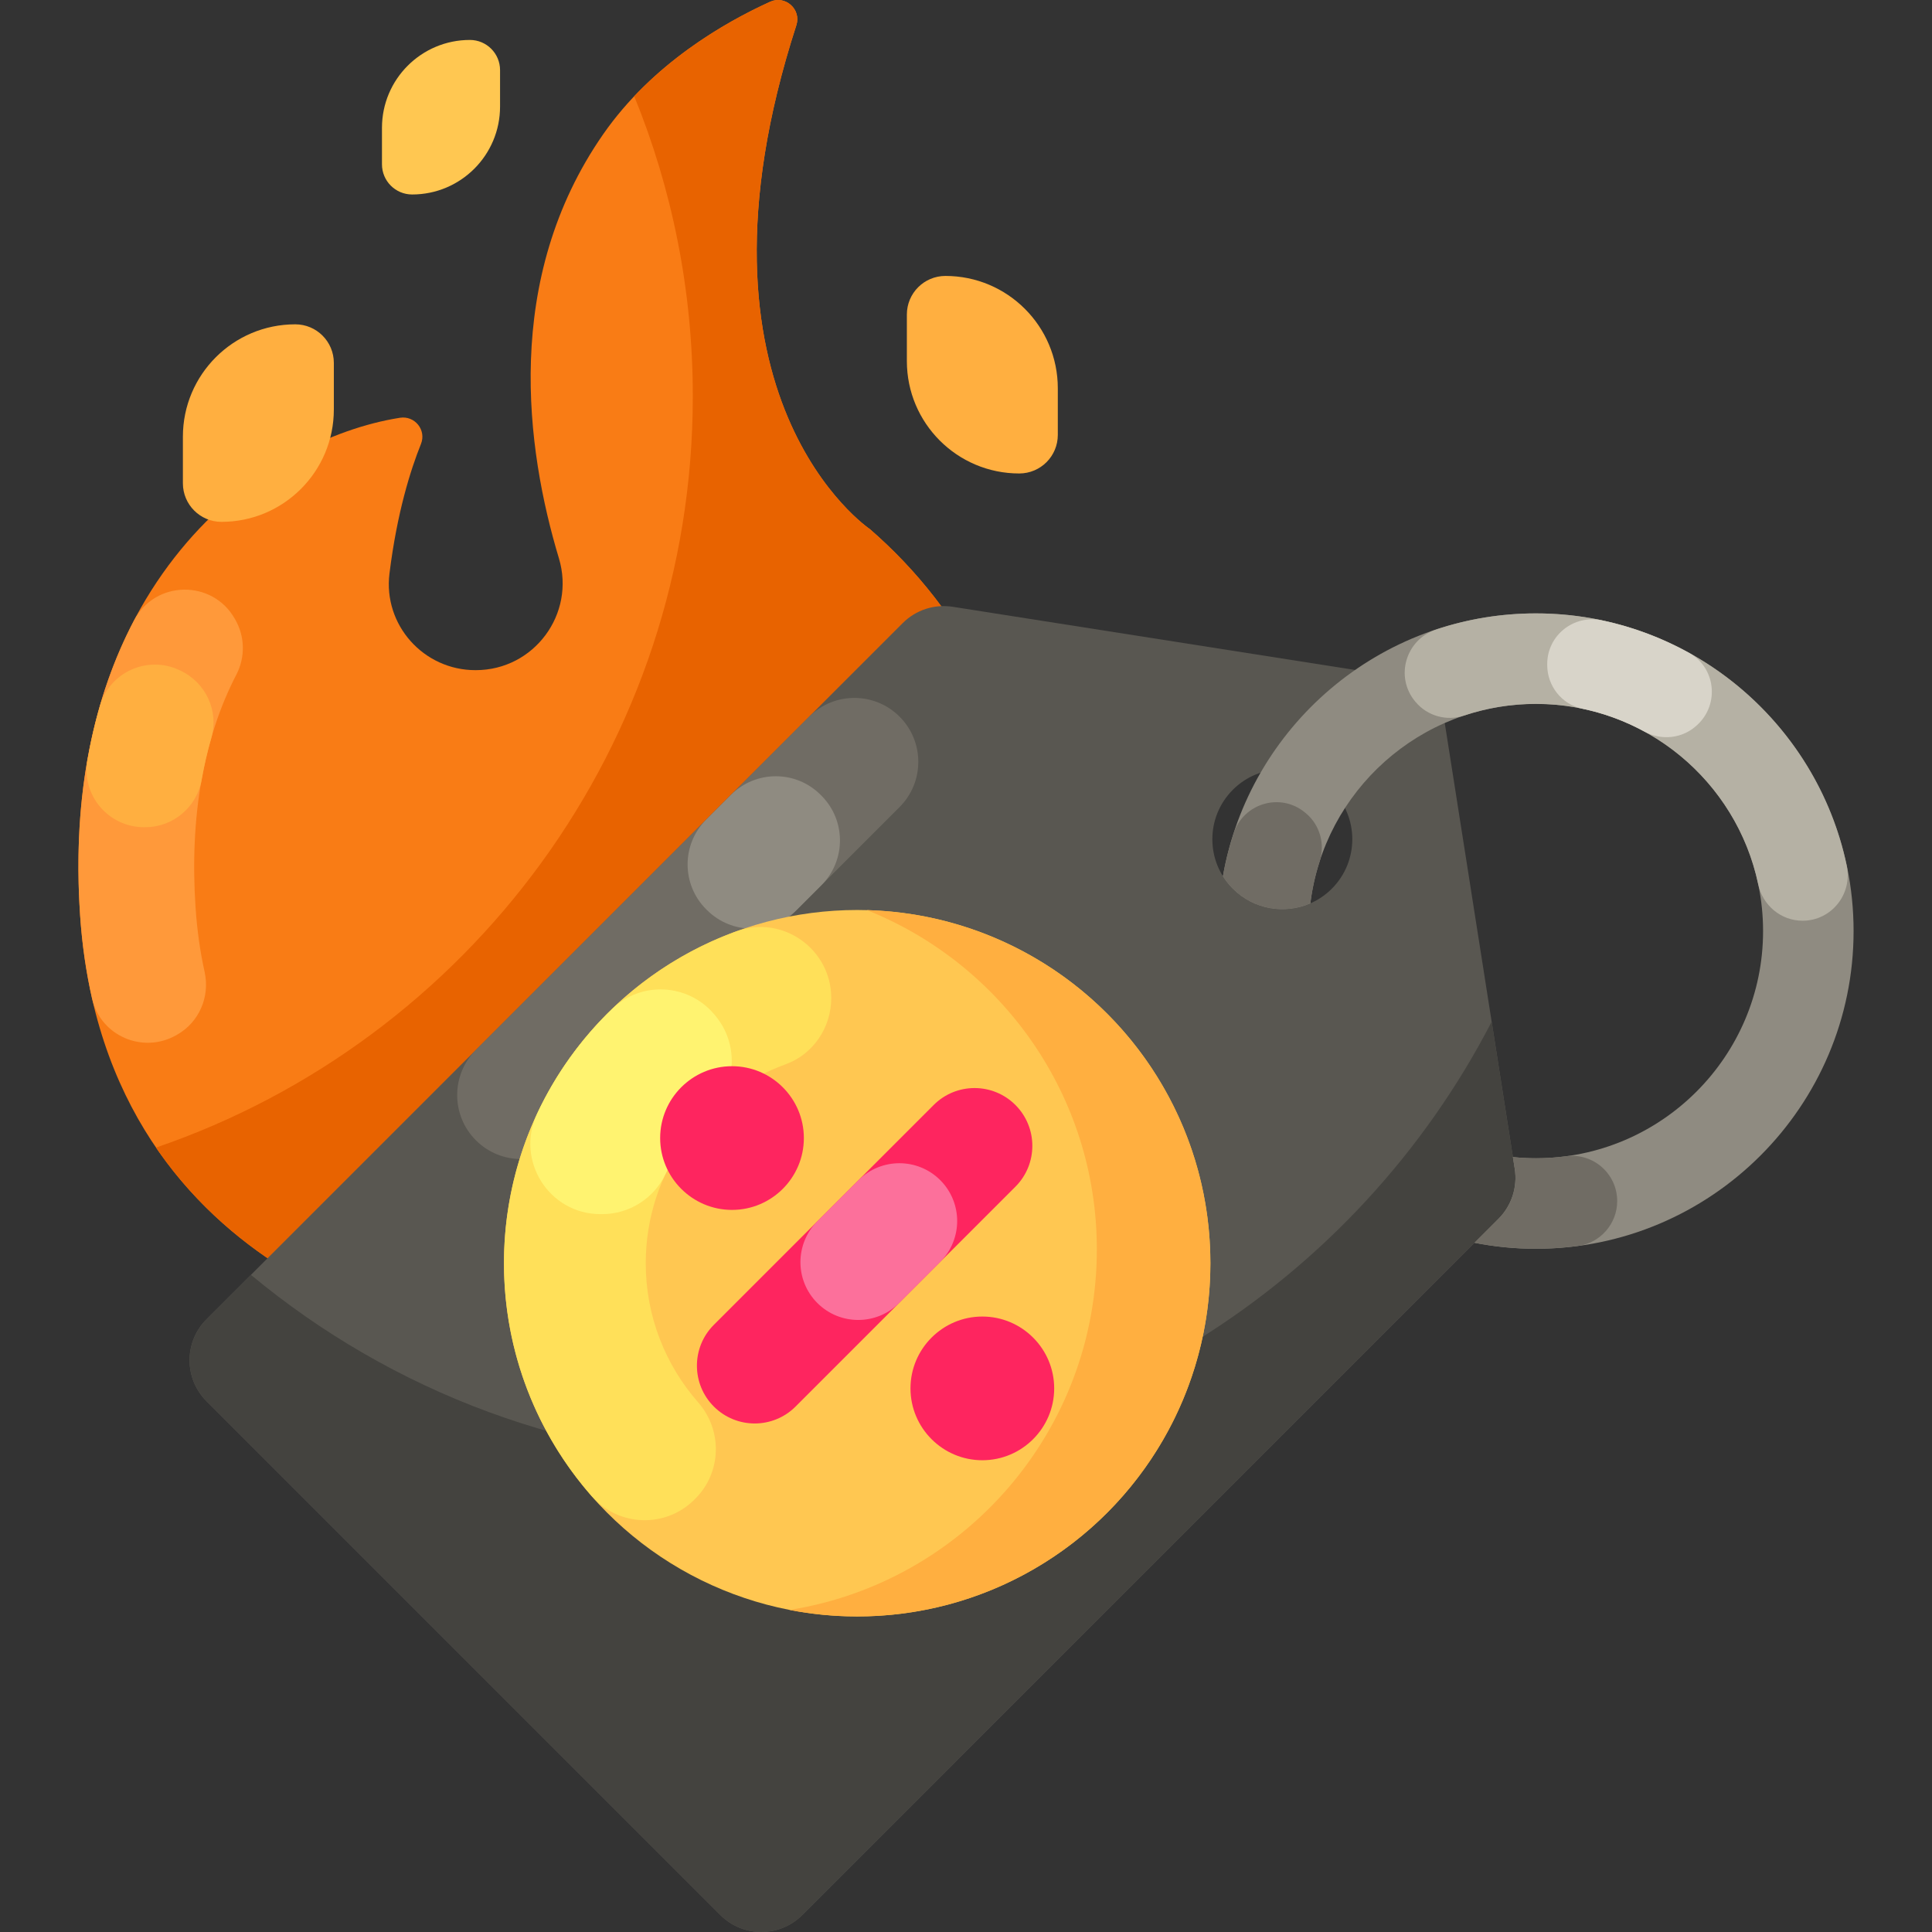 <svg id="Capa_1" enable-background="new 0 0 512 512" height="512" viewBox="0 0 512 512" width="512" xmlns="http://www.w3.org/2000/svg"><rect x="0" y="0" width="512" height="512" fill="#333333" stroke="none"/><g><g><path d="m172.016 354.82s102.817-16.234 102.817-112.287c0-48.026-19.955-81.171-44.306-102.309 0 0-51.543-34.626-19.483-133.536 1.365-4.21-2.931-8.049-6.961-6.22-11.876 5.389-31.209 16.386-44.214 35.08-26.713 38.401-20.459 83.498-11.752 112.405 4.449 14.771-6.607 29.644-22.034 29.644h-.106c-13.721 0-24.453-11.985-22.764-25.602 2.007-16.174 5.609-27.538 8.347-34.338 1.487-3.692-1.634-7.563-5.566-6.945-36.192 5.684-90.683 43.866-84.765 131.822 6.737 100.111 102.817 112.286 102.817 112.286z" fill="#f97c15"/><path d="m274.835 242.533c0 96.058-102.823 112.287-102.823 112.287h-47.962s-52.623-6.663-82.71-50.701c82.76-28.31 142.261-106.769 142.261-199.127 0-28.125-5.519-54.963-15.524-79.491 12.029-12.714 26.439-20.685 36.005-25.029 4.027-1.829 8.329 2.003 6.96 6.214-32.06 98.909 19.49 133.534 19.49 133.534 24.343 21.146 44.303 54.289 44.303 102.313z" fill="#e86300"/><path d="m270.111 125.475c5.644 0 10.22-4.576 10.22-10.22v-12.346c0-16.448-13.334-29.782-29.782-29.782-5.644 0-10.22 4.576-10.22 10.22v12.346c0 16.448 13.334 29.782 29.782 29.782z" fill="#ffaf40"/><path d="m58.689 138.297c-5.644 0-10.22-4.576-10.22-10.22v-12.346c0-16.448 13.334-29.782 29.782-29.782 5.644 0 10.22 4.576 10.22 10.22v12.346c0 16.448-13.333 29.782-29.782 29.782z" fill="#ffaf40"/><path d="m109.221 51.54c-4.416 0-7.995-3.58-7.995-7.995v-9.659c0-12.868 10.431-23.299 23.299-23.299 4.416 0 7.995 3.58 7.995 7.995v9.659c0 12.868-10.432 23.299-23.299 23.299z" fill="#ffc751"/><path d="m46.607 274.392c.09-.05.18-.101.27-.151 5.888-3.302 8.812-10.085 7.347-16.675-1.196-5.383-1.996-11.075-2.4-17.088-1.613-23.952 2.112-44.946 10.818-61.696 2.37-4.559 2.284-10.001-.237-14.478l-.163-.29c-5.911-10.5-21.115-10.291-26.715.378-10.391 19.799-16.494 45.551-14.302 78.139.532 7.915 1.624 15.28 3.183 22.132 2.238 9.837 13.402 14.664 22.199 9.729z" fill="#ff993a"/><path d="m53.45 206.645c.677-3.819 1.529-7.515 2.556-11.079 2.073-7.193-1.524-14.794-8.328-17.915-.093-.043-.186-.085-.279-.128-8.397-3.862-18.337.617-20.9 9.498-1.326 4.595-2.445 9.42-3.328 14.479-1.618 9.262 5.602 17.722 15.004 17.722h.304c7.381-.001 13.682-5.309 14.971-12.577z" fill="#ffaf40"/></g><g><g><g><g><g><path d="m370.166 179.285-117.69-18.481c-4.847-.761-9.766.841-13.236 4.31l-184.51 184.51c-5.995 5.995-5.995 15.714 0 21.709l136.171 136.171c5.995 5.995 15.714 5.995 21.709 0l184.51-184.51c3.47-3.47 5.071-8.389 4.31-13.236l-18.481-117.69c-1.034-6.584-6.199-11.749-12.783-12.783zm-43.452 30.011c7.245-7.245 18.99-7.245 26.23-.005s7.24 18.985-.005 26.23c-7.24 7.24-18.985 7.24-26.225 0-7.24-7.241-7.24-18.985 0-26.225z" fill="#595751"/></g></g></g><g><g><g><path d="m397.117 322.992-184.504 184.516c-5.997 5.986-15.722 5.986-21.708 0l-136.175-136.176c-5.997-5.997-5.997-15.71 0-21.708l11.769-11.769c37.283 30.946 85.159 49.548 137.396 49.548 83.352 0 155.636-47.368 191.416-116.648l6.122 38.999c.755 4.846-.848 9.771-4.316 13.238z" fill="#44433f"/></g></g></g><g><path d="m491.219 246.746c0 46.424-37.765 84.189-84.189 84.189-5.565 0-10.997-.54-16.262-1.583l6.356-6.356c3.466-3.466 5.073-8.395 4.305-13.24l-.492-3.118c2.003.204 4.042.312 6.092.312 33.196 0 60.204-27.008 60.204-60.204s-27.008-60.204-60.204-60.204c-30.713 0-56.138 23.11-59.772 52.864-6.788 2.962-14.991 1.667-20.544-3.886-1.019-1.019-1.895-2.135-2.626-3.31 6.908-39.516 41.471-69.654 82.942-69.654 46.424.001 84.19 37.766 84.19 84.19z" fill="#8f8b81"/></g><g><path d="m407.03 186.543c28.932 0 53.158 20.517 58.904 47.765 1.183 5.611 6.027 9.692 11.762 9.692 7.654 0 13.281-7.064 11.71-14.555-7.998-38.15-41.883-66.887-82.376-66.887-9.242 0-18.136 1.503-26.457 4.272-8.067 2.685-10.975 12.577-5.516 19.095l.072.087c3.139 3.747 8.247 5.167 12.883 3.616 5.98-2 12.374-3.085 19.018-3.085z" fill="#b5b1a4"/></g><g><path d="m410.029 175.984v.244c0 5.561 3.845 10.45 9.289 11.584 5.827 1.213 11.348 3.271 16.427 6.04 4.54 2.475 10.136 1.894 13.922-1.627.059-.055.118-.11.178-.165 5.878-5.467 4.81-15.151-2.215-19.036-7.151-3.955-14.937-6.898-23.162-8.636-7.427-1.571-14.439 4.005-14.439 11.596z" fill="#d8d4c9"/></g><g fill="#706c64"><path d="m326.911 220.879c-1.197 3.672-2.146 7.455-2.823 11.332.732 1.175 1.607 2.291 2.626 3.31 5.553 5.553 13.756 6.848 20.544 3.886.464-3.795 1.291-7.477 2.439-11.015 1.507-4.645.128-9.745-3.622-12.873-.063-.052-.126-.105-.188-.157-6.501-5.426-16.352-2.534-18.976 5.517z"/><path d="m428.573 318.297c0-7.245-6.375-12.845-13.555-11.88-2.613.351-5.28.533-7.989.533-2.051 0-4.09-.108-6.092-.312l.492 3.121c.764 4.847-.836 9.767-4.306 13.237l-6.356 6.356c5.265 1.043 10.698 1.583 16.262 1.583 3.772 0 7.484-.253 11.124-.74 5.964-.797 10.42-5.881 10.42-11.898z"/></g></g><g><g><g><path d="m150.081 302.195 88.316-88.316c6.617-6.617 6.617-17.344 0-23.961-6.617-6.617-17.344-6.617-23.961 0l-88.316 88.316c-6.617 6.617-6.617 17.344 0 23.961 6.616 6.617 17.344 6.617 23.961 0z" fill="#706c64"/></g></g></g><g><g><g><path d="m193.714 210.639-6.572 6.572c-6.56 6.56-6.56 17.195 0 23.755l.206.206c6.56 6.56 17.195 6.56 23.755 0l6.572-6.572c6.555-6.555 6.57-17.189.013-23.742-.08-.08-.16-.16-.24-.24-6.553-6.549-17.182-6.53-23.734.021z" fill="#8f8b81"/></g></g></g></g><g><circle cx="227.157" cy="334.765" fill="#ffc751" r="93.607"/><g><g><path d="m320.769 334.763c0 51.697-41.916 93.613-93.613 93.613-6.137 0-12.123-.589-17.921-1.728 46.162-7.326 81.44-47.314 81.44-95.542 0-40.789-25.235-75.68-60.952-89.919 50.507 1.365 91.046 42.743 91.046 93.576z" fill="#ffaf40"/><path d="m184.006 397.425c.09-.09.181-.18.271-.271 6.967-6.959 7.24-18.101.747-25.504-8.649-9.861-13.898-22.771-13.898-36.888 0-24.227 15.459-44.9 37.03-52.697 7.344-2.654 12.133-9.759 12.133-17.567 0-12.993-12.901-22.14-25.113-17.703-35.946 13.061-61.62 47.504-61.62 87.967 0 23.677 8.792 45.295 23.29 61.774 7.106 8.08 19.547 8.494 27.16.889z" fill="#ffe059"/><path d="m162.289 267.328c-8.255 7.936-15.055 17.373-19.963 27.873-5.78 12.366 3.176 26.558 16.826 26.558h.416c7.205 0 13.763-4.161 16.822-10.684 2.922-6.231 6.961-11.839 11.856-16.566 7.069-6.825 7.593-17.944 1.246-25.445-.082-.097-.165-.195-.247-.292-6.886-8.131-19.275-8.829-26.956-1.444z" fill="#fff370"/></g></g><g><g><g><g><path d="m193.99 282.556c-10.499 0-19.041 8.542-19.041 19.041s8.542 19.041 19.041 19.041 19.041-8.542 19.041-19.041-8.542-19.041-19.041-19.041z" fill="#fe255f"/></g></g><g><g><path d="m260.33 348.897c-10.499 0-19.041 8.542-19.041 19.041s8.542 19.041 19.041 19.041 19.041-8.542 19.041-19.041c0-10.5-8.542-19.041-19.041-19.041z" fill="#fe255f"/></g></g></g><g><g><path d="m189.178 372.749c-5.98-5.98-5.98-15.676 0-21.657l58.261-58.261c5.98-5.98 15.676-5.98 21.657 0 5.98 5.98 5.98 15.676 0 21.657l-58.261 58.261c-5.981 5.98-15.677 5.98-21.657 0z" fill="#fe255f"/></g><path d="m227.518 312.752-10.909 10.909c-5.98 5.98-5.98 15.676 0 21.657 5.98 5.98 15.676 5.98 21.657 0l10.909-10.909c5.98-5.98 5.98-15.676 0-21.657-5.98-5.98-15.676-5.98-21.657 0z" fill="#fc709b"/></g></g></g></g></svg>